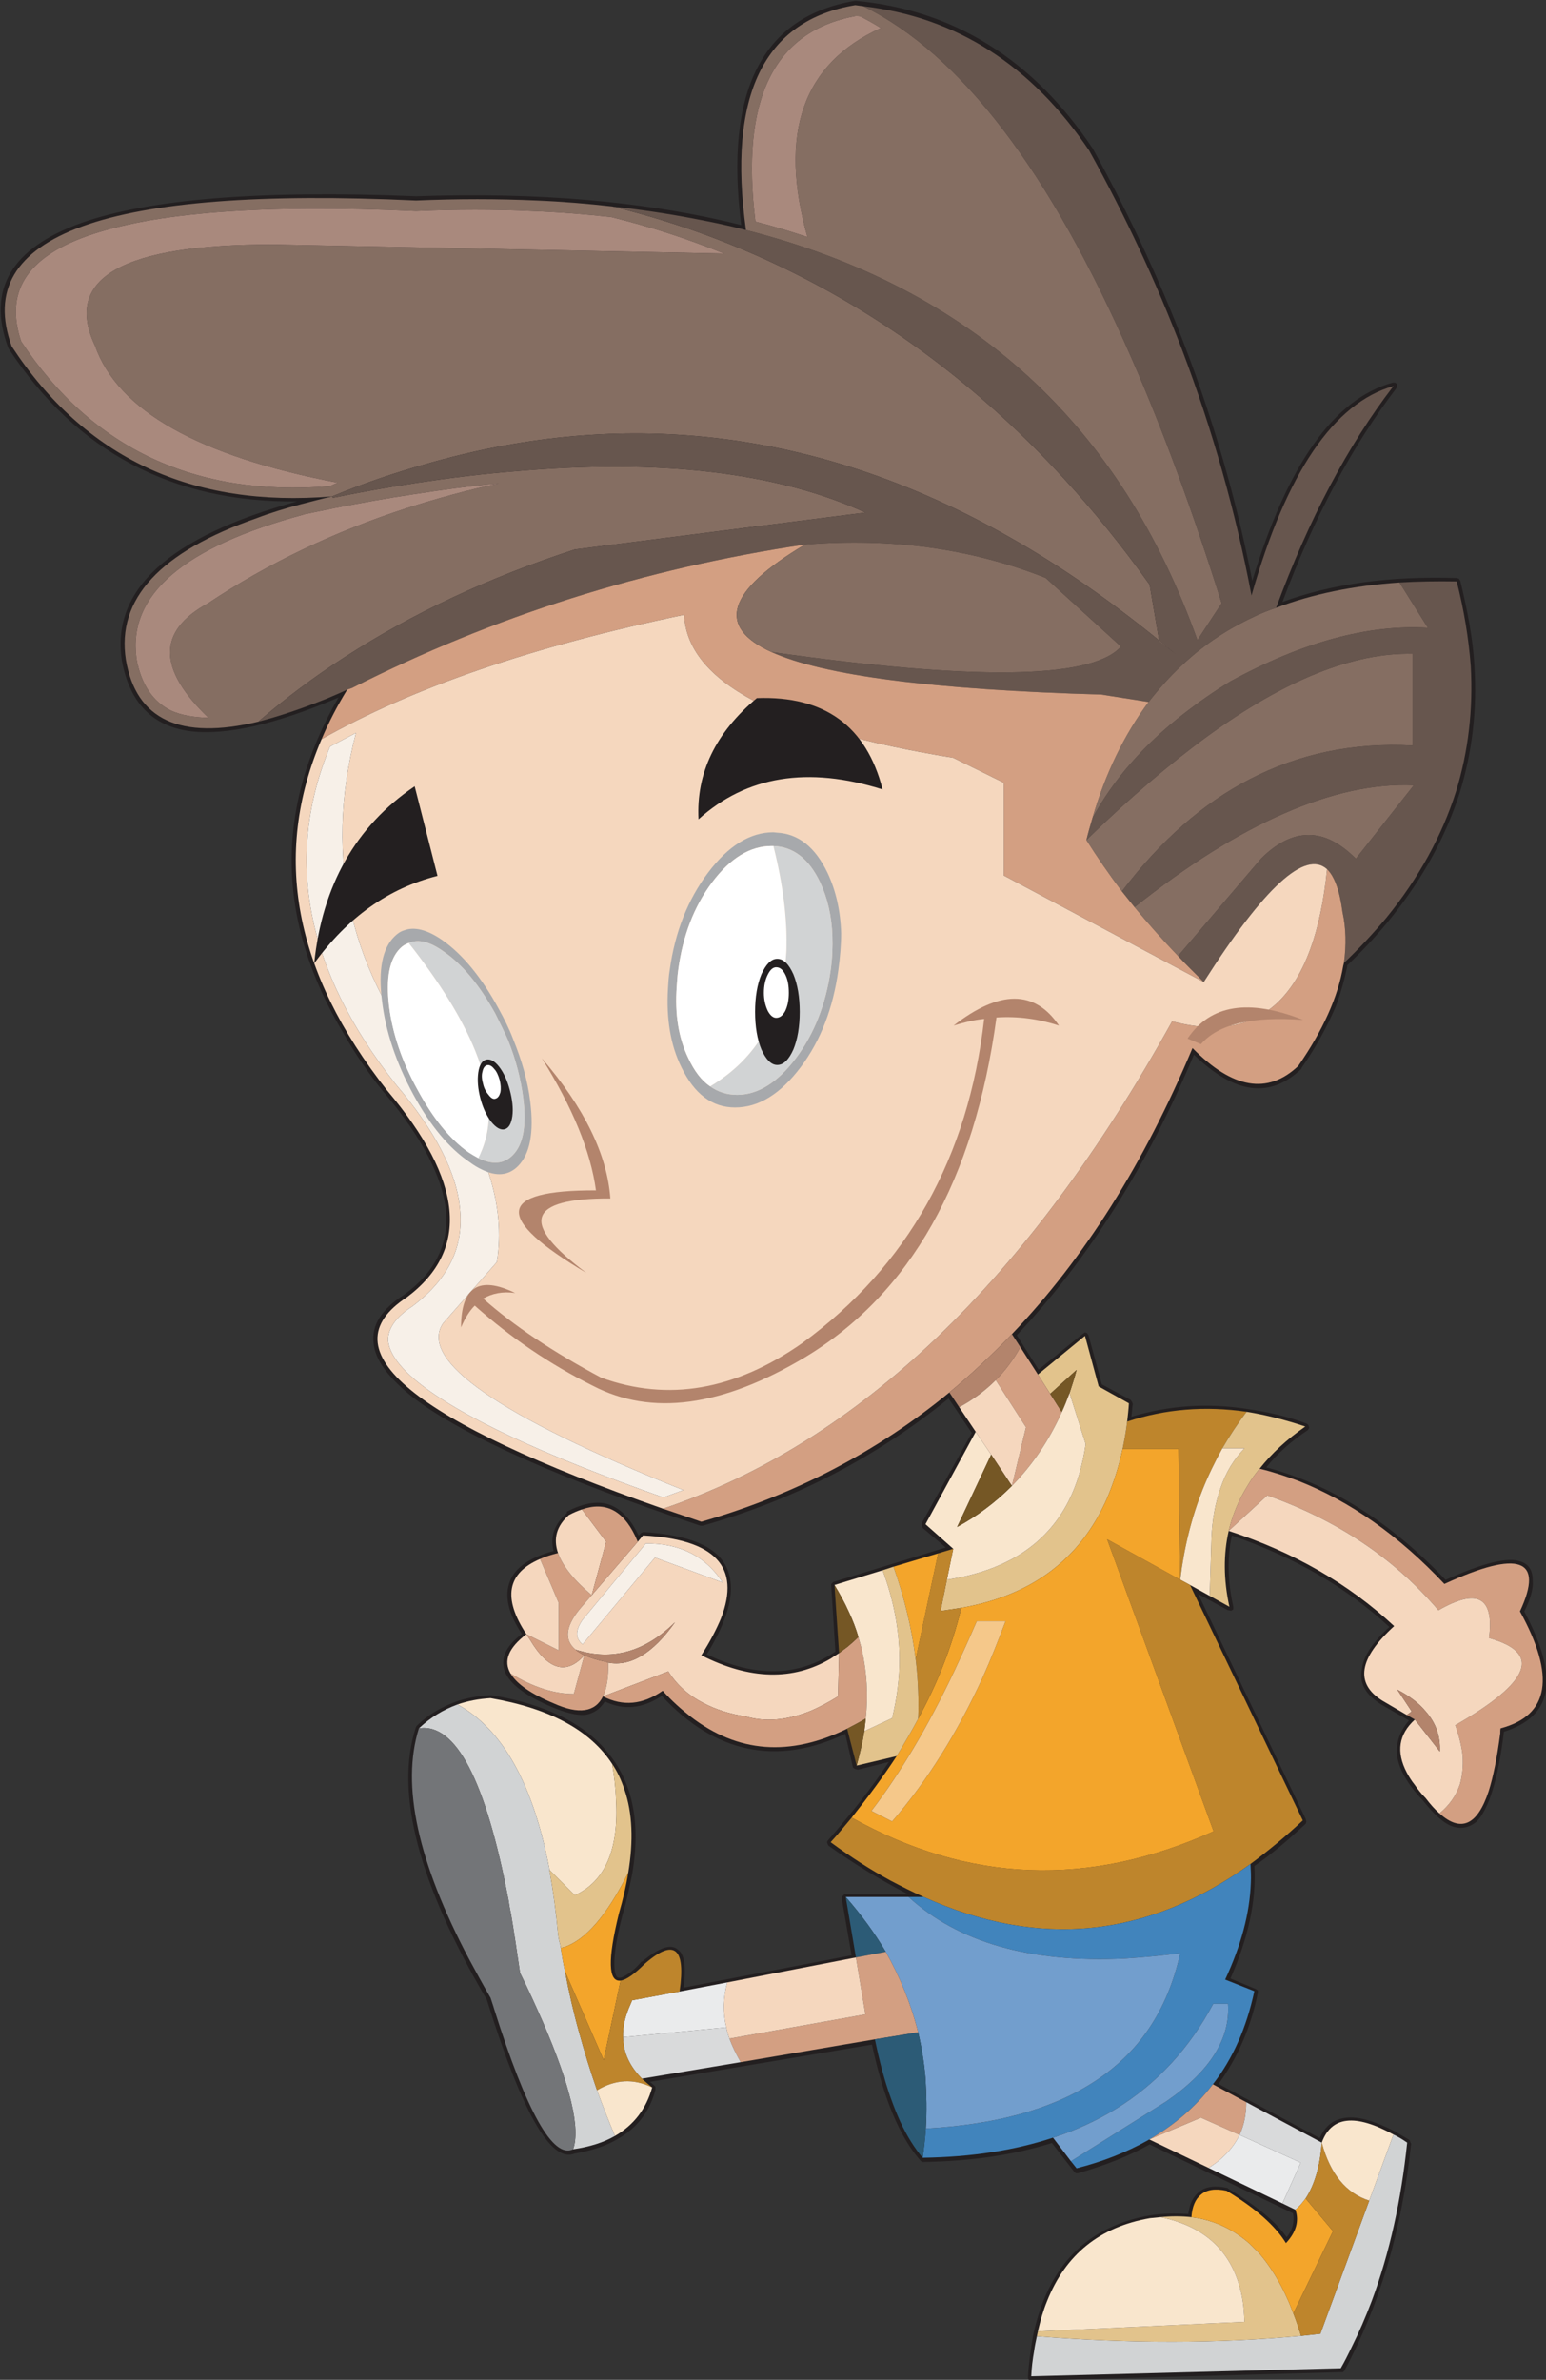 <?xml version="1.0" encoding="UTF-8" standalone="no"?>
<!DOCTYPE svg PUBLIC "-//W3C//DTD SVG 1.1//EN" "http://www.w3.org/Graphics/SVG/1.1/DTD/svg11.dtd">
<svg width="100%" height="100%" viewBox="0 0 371 571" version="1.1" xmlns="http://www.w3.org/2000/svg" xmlns:xlink="http://www.w3.org/1999/xlink" xml:space="preserve" xmlns:serif="http://www.serif.com/" style="fill-rule:evenodd;clip-rule:evenodd;stroke-linejoin:round;stroke-miterlimit:1.414;">
    <rect x="0" y="0" width="371" height="571" fill="#333333" stroke="none"/>
    <g transform="matrix(1,0,0,1,-2002.98,-2495.31)">
        <g transform="matrix(4.167,0,0,4.167,0,0)">
            <path d="M504.661,610.127L504.621,610.127C495.674,609.763 489.238,610.289 485.352,611.666C481.303,613.123 479.928,615.512 481.142,618.83L481.182,618.912C485.068,624.823 490.613,627.778 497.779,627.697C490.411,629.721 487.052,632.797 487.699,636.885C488.145,639.274 489.439,640.651 491.666,640.934C493.73,641.177 496.564,640.53 500.168,638.991C496.483,645.387 496.564,651.864 500.491,658.381C501.139,659.514 501.908,660.649 502.799,661.741L502.84,661.782C504.984,664.332 506.158,666.599 506.361,668.542C506.523,670.445 505.754,672.064 503.973,673.36C502.637,674.209 502.07,675.141 502.191,676.153C502.272,677.123 503.041,678.176 504.539,679.35C507.373,681.496 512.878,683.965 521.016,686.678L521.137,686.678C526.439,685.18 531.176,682.711 535.305,679.35L536.641,681.334L533.768,686.516L533.768,686.637L533.807,686.799L535.143,687.933L528.666,689.916L528.545,690.037L528.545,690.117L528.787,693.924C526.642,695.381 524.172,695.422 521.379,694.086C522.715,691.9 523.08,690.28 522.513,689.066C521.945,687.852 520.326,687.203 517.736,687.041L517.615,687.082L517.573,687.123L517.453,687.244C517.008,686.314 516.521,685.787 515.874,685.504C515.185,685.22 514.336,685.342 513.323,685.867L513.323,685.949C512.596,686.596 512.353,687.284 512.555,688.135C511.178,688.498 510.328,689.106 510.045,689.875C509.721,690.686 509.924,691.698 510.732,692.911C509.762,693.641 509.479,694.369 509.762,695.098C510.045,695.785 510.936,696.475 512.473,697.121C513.242,697.446 513.891,697.608 514.377,697.567C514.861,697.487 515.227,697.243 515.51,696.797C516.604,697.324 517.695,697.202 518.789,696.475C521.865,699.793 525.428,700.522 529.354,698.66L529.799,700.603L529.922,700.684L530.082,700.725L531.863,700.28C530.852,701.817 529.678,703.275 528.342,704.813L528.303,704.894L528.342,705.016L528.383,705.096C529.922,706.19 531.459,707.12 532.957,707.889L529.354,707.889L529.273,707.93L529.192,708.012L529.152,708.133L529.719,711.412L520.044,713.274C520.206,712.059 520.084,711.33 519.719,711.088C519.314,710.723 518.627,710.966 517.655,711.776L517.615,711.776C517.21,712.262 516.805,712.545 516.521,712.666C516.36,712.747 516.198,712.707 516.158,712.585C515.955,712.14 516.036,710.966 516.521,709.104C516.766,708.294 516.926,707.485 517.088,706.715C517.573,703.842 517.129,701.534 515.753,699.834C514.943,698.782 513.81,697.971 512.353,697.365C511.381,696.959 510.247,696.637 508.951,696.434L508.912,696.434C508.223,696.475 507.535,696.595 506.969,696.797C506.078,697.121 505.309,697.567 504.661,698.215L504.621,698.295C503.406,702.061 504.781,707.283 508.709,713.961C510.732,720.439 512.393,723.395 513.77,722.827C514.698,722.665 515.51,722.422 516.198,722.018C517.372,721.369 518.101,720.399 518.424,719.144L518.424,718.982L518.344,718.901L518.101,718.699L530.893,716.553C531.541,719.588 532.471,721.856 533.686,723.233L533.727,723.272L533.807,723.313C536.601,723.272 539.07,722.908 541.256,722.22L542.511,723.839L542.632,723.961L542.754,723.961C544.292,723.516 545.668,722.99 546.883,722.301L555.141,726.268C555.223,726.713 555.141,727.199 554.775,727.645C554.129,726.713 552.996,725.823 551.416,724.852L551.377,724.811C550.647,724.649 550.121,724.73 549.757,725.014C549.393,725.297 549.189,725.701 549.109,726.309C548.381,726.268 547.651,726.268 546.883,726.39C543.238,727.037 541.013,729.305 540.162,733.352C540.041,734.081 539.92,734.891 539.879,735.7L539.879,735.782L539.96,735.903L540.082,735.903L557.894,735.416L558.015,735.416L558.096,735.336C560.12,731.571 561.415,727.241 561.941,722.26L561.901,722.18L561.86,722.058C561.537,721.856 561.294,721.735 561.051,721.573C559.877,720.965 558.906,720.682 558.217,720.763C557.488,720.844 557.002,721.207 556.68,721.938L550.85,718.82C551.942,717.323 552.712,715.58 553.117,713.557L553.117,713.436L552.996,713.354L551.537,712.747C552.55,710.44 553.035,708.294 552.914,706.27C553.926,705.582 554.857,704.773 555.869,703.842L555.91,703.721L555.869,703.559L549.676,690.604L551.377,691.535L551.578,691.576L551.699,691.494L551.699,691.332C551.377,689.875 551.335,688.539 551.619,687.244C555.141,688.459 558.137,690.159 560.688,692.506C559.715,693.398 559.188,694.207 559.107,694.936C558.945,695.745 559.311,696.393 560.201,696.959L561.82,697.891C561.294,698.498 561.051,699.186 561.132,699.915C561.253,700.725 561.739,701.574 562.629,702.506C563.236,703.275 563.764,703.761 564.249,703.963C564.775,704.166 565.261,704.084 565.706,703.721C566.395,703.032 566.961,701.291 567.285,698.539C568.701,698.094 569.512,697.324 569.714,696.151C569.876,695.017 569.471,693.519 568.459,691.616C568.824,690.887 568.985,690.28 568.944,689.835C568.944,689.268 568.742,688.904 568.257,688.742C567.527,688.459 566.07,688.823 563.926,689.795C560.728,686.434 557.287,684.289 553.603,683.318C554.21,682.549 555.02,681.82 555.99,681.172L556.072,681.051L556.031,680.889L555.95,680.807C554.775,680.363 553.643,680.119 552.51,679.957C550.202,679.593 547.976,679.755 545.83,680.403C545.87,680.16 545.87,679.917 545.911,679.674L545.87,679.553L545.789,679.432L544.13,678.541L543.361,675.707L543.28,675.586L543.158,675.545L543.037,675.626L540.486,677.691L539.232,675.707C543.28,671.416 546.721,666.032 549.434,659.555C551.781,661.823 553.805,662.106 555.627,660.365L555.627,660.324C556.477,659.11 557.125,657.895 557.609,656.762C557.894,655.992 558.096,655.264 558.258,654.494L558.258,654.414C561.455,651.378 563.602,648.018 564.734,644.496C565.463,642.149 565.747,639.679 565.585,637.169C565.504,635.59 565.18,633.971 564.775,632.272L564.693,632.15L564.573,632.11C560.728,631.988 557.407,632.432 554.533,633.486C556.355,628.586 558.582,624.458 561.092,621.18L561.132,621.057L561.132,620.937L561.01,620.856L560.889,620.856C557.488,621.786 554.817,625.592 552.793,632.272C551.133,623.729 548.057,615.43 543.604,607.375C540.162,602.234 535.589,599.401 529.961,598.874L529.922,598.874C524.577,599.764 522.391,604.055 523.362,611.787C517.898,610.411 511.623,609.885 504.661,610.127Z" style="fill:rgb(35,31,32);fill-rule:nonzero;"/>
        </g>
        <g transform="matrix(4.167,0,0,4.167,0,0)">
            <path d="M511.578,610.373C509.352,610.272 507.045,610.272 504.639,610.373C486.793,609.544 479.023,612.356 481.35,618.77C485.578,625.203 491.73,628.076 499.803,627.409C501.603,626.66 503.404,626.053 505.204,625.547C510.606,623.991 515.906,623.464 521.146,623.969C527.197,624.557 533.125,626.498 538.952,629.836C541.805,631.456 544.617,633.418 547.43,635.704L546.883,632.489C543.748,628.098 540.287,624.334 536.504,621.178C532.073,617.475 527.197,614.602 521.917,612.578C519.974,611.83 517.991,611.223 515.948,610.717C514.531,610.555 513.075,610.434 511.578,610.373ZM504.658,610.981C506.944,610.879 509.17,610.879 511.314,610.981C512.873,611.041 514.39,611.162 515.867,611.324C518.112,611.871 520.276,612.578 522.382,613.428L496.465,612.903C487.744,612.882 484.305,614.824 486.146,618.73C487.461,622.473 492.134,625.102 500.126,626.62C499.965,626.68 499.803,626.762 499.66,626.823C491.912,627.449 485.983,624.658 481.896,618.487C480.945,615.674 482.2,613.671 485.64,612.438C489.463,611.061 495.797,610.576 504.617,610.981L504.658,610.981Z" style="fill:rgb(133,110,98);fill-rule:nonzero;"/>
        </g>
        <g transform="matrix(4.167,0,0,4.167,0,0)">
            <path d="M511.314,610.981C509.17,610.879 506.944,610.879 504.658,610.981L504.617,610.981C495.797,610.576 489.464,611.061 485.64,612.438C482.2,613.671 480.945,615.674 481.896,618.487C485.983,624.658 491.912,627.449 499.66,626.823C499.803,626.762 499.965,626.68 500.126,626.62C492.134,625.102 487.461,622.473 486.146,618.73C484.305,614.824 487.744,612.882 496.465,612.903L522.382,613.428C520.276,612.578 518.112,611.871 515.867,611.324C514.39,611.162 512.873,611.041 511.314,610.981Z" style="fill:rgb(169,137,125);fill-rule:nonzero;"/>
        </g>
        <g transform="matrix(4.167,0,0,4.167,0,0)">
            <path d="M499.803,627.409C499.176,627.551 498.588,627.713 498.021,627.855C497.111,628.098 496.241,628.36 495.452,628.664C489.889,630.606 487.38,633.317 487.926,636.818C488.513,640.278 491.063,641.451 495.553,640.379C497.111,639.043 498.75,637.809 500.511,636.676C504.456,634.126 508.866,632.063 513.783,630.465L530.516,628.34C525.437,626.014 518.659,625.225 510.223,625.973C508.461,626.115 506.641,626.336 504.739,626.62C503.161,626.864 501.521,627.147 499.843,627.491L499.803,627.409ZM499.965,628.076C501.502,627.774 502.999,627.511 504.477,627.287C506.176,627.025 507.814,626.803 509.412,626.66C507.592,627.045 505.832,627.531 504.132,628.076C499.943,629.433 496.12,631.254 492.66,633.561C489.727,635.158 489.747,637.344 492.68,640.156C491.852,640.135 491.123,640.014 490.536,639.75C489.464,639.225 488.796,638.213 488.533,636.737L488.533,636.717C488.047,633.074 491.244,630.323 498.144,628.461L498.184,628.442C498.771,628.32 499.378,628.199 499.965,628.076Z" style="fill:rgb(133,110,98);fill-rule:nonzero;"/>
        </g>
        <g transform="matrix(4.167,0,0,4.167,0,0)">
            <path d="M504.477,627.287C502.999,627.511 501.502,627.774 499.965,628.076C499.378,628.199 498.771,628.32 498.184,628.442L498.144,628.461C491.244,630.323 488.047,633.074 488.533,636.717L488.533,636.737C488.796,638.213 489.464,639.225 490.536,639.75C491.123,640.014 491.852,640.136 492.68,640.156C489.747,637.344 489.727,635.158 492.66,633.561C496.12,631.254 499.943,629.433 504.132,628.076C505.832,627.531 507.592,627.045 509.412,626.66C507.814,626.803 506.176,627.025 504.477,627.287Z" style="fill:rgb(169,137,125);fill-rule:nonzero;"/>
        </g>
        <g transform="matrix(4.167,0,0,4.167,0,0)">
            <path d="M499.803,627.409L499.843,627.491C501.521,627.147 503.161,626.864 504.739,626.62C506.641,626.336 508.461,626.115 510.223,625.973C518.659,625.225 525.437,626.014 530.516,628.34L513.783,630.465C508.866,632.063 504.456,634.126 500.511,636.676C498.75,637.809 497.111,639.043 495.553,640.379C496.748,640.074 498.063,639.629 499.52,639.043C499.904,638.881 500.288,638.719 500.672,638.537L500.956,638.436C509.09,634.309 517.789,631.557 527.035,630.181C532.053,629.777 536.666,630.424 540.895,632.103L545.225,636.048L545.164,636.129C543.403,637.93 536.707,638.012 525.113,636.372C528.087,637.727 534.42,638.537 544.111,638.821L546.822,639.246C547.024,638.983 547.248,638.719 547.47,638.457C547.936,637.91 548.421,637.424 548.927,636.959C549.23,636.696 549.514,636.434 549.817,636.21C550.768,635.461 551.82,634.834 552.953,634.309C553.337,634.126 553.742,633.965 554.168,633.824C556.049,628.725 558.295,624.475 560.925,621.056C557.484,622.028 554.754,626.053 552.75,633.116C551.84,628.32 550.505,623.585 548.745,618.951C547.268,615.087 545.488,611.264 543.403,607.5C540.085,602.584 535.756,599.813 530.395,599.186C535.998,601.936 541.157,608.694 545.852,619.478C547.652,623.585 549.372,628.28 551.031,633.561L549.635,635.684C547.43,629.514 544.213,624.475 539.943,620.551C535.594,616.565 530.151,613.733 523.637,612.073C522.706,611.83 521.755,611.628 520.783,611.446C519.226,611.142 517.607,610.899 515.948,610.717C517.991,611.223 519.974,611.83 521.917,612.578C527.197,614.602 532.073,617.475 536.504,621.178C540.287,624.334 543.748,628.098 546.883,632.489L547.43,635.704C547.732,635.948 548.057,636.21 548.359,636.473C548.037,636.21 547.713,635.967 547.389,635.725L547.43,635.704C544.617,633.418 541.805,631.456 538.952,629.836C533.125,626.498 527.197,624.557 521.146,623.969C515.906,623.464 510.606,623.991 505.204,625.547C503.404,626.053 501.603,626.66 499.803,627.409Z" style="fill:rgb(103,86,78);fill-rule:nonzero;"/>
        </g>
        <g transform="matrix(4.167,0,0,4.167,0,0)">
            <path d="M530.395,599.186C530.252,599.164 530.09,599.145 529.928,599.124C524.668,599.994 522.563,604.324 523.637,612.074C530.151,613.733 535.594,616.565 539.943,620.551C544.213,624.475 547.43,629.514 549.635,635.684L551.031,633.561C549.372,628.28 547.652,623.585 545.852,619.478C541.157,608.694 535.998,601.936 530.395,599.186ZM530.232,599.772C530.616,599.975 531.021,600.197 531.405,600.44C526.914,602.483 525.498,606.509 527.177,612.477C526.206,612.155 525.215,611.85 524.182,611.587C523.313,604.567 525.234,600.621 529.949,599.751C530.051,599.751 530.131,599.751 530.232,599.772Z" style="fill:rgb(133,110,98);fill-rule:nonzero;"/>
        </g>
        <g transform="matrix(4.167,0,0,4.167,0,0)">
            <path d="M531.405,600.44C531.021,600.197 530.616,599.975 530.232,599.772C530.131,599.751 530.051,599.751 529.949,599.751C525.234,600.621 523.313,604.567 524.182,611.587C525.215,611.85 526.206,612.155 527.177,612.477C525.498,606.509 526.914,602.483 531.405,600.44Z" style="fill:rgb(169,137,125);fill-rule:nonzero;"/>
        </g>
        <g transform="matrix(4.167,0,0,4.167,0,0)">
            <path d="M565.375,637.161C565.254,635.583 564.991,633.965 564.566,632.305C563.413,632.285 562.32,632.305 561.27,632.366L562.907,634.977C559.447,634.774 555.664,635.805 551.516,638.072C550.566,638.658 549.695,639.266 548.887,639.893C546.539,641.714 544.779,643.737 543.586,645.942C543.465,646.348 543.343,646.772 543.241,647.197C545.689,644.809 548.016,642.826 550.201,641.228C554.672,637.971 558.617,636.393 562.037,636.473L562.037,641.754C558.617,641.572 555.503,642.219 552.649,643.696C549.938,645.092 547.49,647.257 545.285,650.151C545.527,650.453 545.771,650.758 546.014,651.061C549.068,648.633 551.941,646.832 554.592,645.679C557.303,644.485 559.812,643.939 562.098,644.04L558.76,648.27C557.769,647.278 556.797,646.832 555.826,646.913C554.977,646.975 554.126,647.44 553.297,648.27L548.521,653.873C548.988,654.379 549.493,654.866 549.999,655.371C553.479,649.908 555.847,647.742 557.101,648.875C557.525,649.281 557.828,650.11 557.99,651.344C558.193,652.275 558.214,653.246 558.071,654.278C558.962,653.428 559.771,652.559 560.52,651.668C562.381,649.381 563.717,646.953 564.526,644.405C565.234,642.098 565.518,639.691 565.375,637.161Z" style="fill:rgb(103,86,78);fill-rule:nonzero;"/>
        </g>
        <g transform="matrix(4.167,0,0,4.167,0,0)">
            <path d="M562.037,641.754L562.037,636.473C558.617,636.393 554.672,637.971 550.201,641.228C548.016,642.826 545.689,644.809 543.241,647.197C543.868,648.188 544.537,649.159 545.285,650.151C547.49,647.257 549.938,645.092 552.649,643.696C555.503,642.219 558.617,641.572 562.037,641.754Z" style="fill:rgb(133,110,98);fill-rule:nonzero;"/>
        </g>
        <g transform="matrix(4.167,0,0,4.167,0,0)">
            <path d="M561.27,632.366C558.617,632.548 556.25,633.034 554.168,633.824C553.742,633.965 553.337,634.126 552.953,634.309C551.82,634.834 550.768,635.461 549.817,636.21C549.514,636.434 549.23,636.696 548.927,636.959C548.421,637.424 547.936,637.91 547.47,638.457C547.248,638.719 547.024,638.983 546.822,639.246C545.427,641.127 544.334,643.352 543.586,645.942C544.779,643.737 546.539,641.714 548.887,639.893C549.695,639.266 550.566,638.658 551.516,638.072C555.664,635.805 559.447,634.774 562.907,634.977L561.27,632.366Z" style="fill:rgb(133,110,98);fill-rule:nonzero;"/>
        </g>
        <g transform="matrix(4.167,0,0,4.167,0,0)">
            <path d="M547.43,635.704L547.389,635.725C547.713,635.967 548.037,636.21 548.359,636.473C548.057,636.21 547.732,635.948 547.43,635.704Z" style="fill:rgb(133,110,98);fill-rule:nonzero;"/>
        </g>
        <g transform="matrix(4.167,0,0,4.167,0,0)">
            <path d="M555.826,646.913C556.797,646.832 557.769,647.278 558.76,648.27L562.098,644.04C559.812,643.939 557.303,644.485 554.592,645.679C551.941,646.832 549.068,648.633 546.014,651.061C546.781,651.991 547.611,652.922 548.521,653.873L553.297,648.27C554.126,647.44 554.977,646.975 555.826,646.913Z" style="fill:rgb(133,110,98);fill-rule:nonzero;"/>
        </g>
        <g transform="matrix(4.167,0,0,4.167,0,0)">
            <path d="M557.99,651.344C557.828,650.11 557.525,649.281 557.101,648.875C556.373,656.099 553.398,659.012 548.178,657.637C539.903,672.547 530.131,681.895 518.861,685.699C519.568,685.942 520.318,686.185 521.065,686.448C526.428,684.91 531.184,682.421 535.351,679.002C536.605,677.97 537.799,676.836 538.952,675.644C543.12,671.293 546.58,665.789 549.352,659.174C551.658,661.522 553.682,661.866 555.441,660.206C556.857,658.162 557.728,656.241 558.031,654.44L558.071,654.278C558.214,653.246 558.193,652.275 557.99,651.344Z" style="fill:rgb(211,159,130);fill-rule:nonzero;"/>
        </g>
        <g transform="matrix(4.167,0,0,4.167,0,0)">
            <path d="M549.999,655.371C549.493,654.866 548.988,654.379 548.521,653.873C547.611,652.922 546.781,651.991 546.014,651.061C545.771,650.758 545.527,650.453 545.285,650.151C544.537,649.159 543.868,648.188 543.241,647.197C543.343,646.772 543.465,646.348 543.586,645.942C544.334,643.352 545.427,641.127 546.822,639.246L544.111,638.821C534.42,638.537 528.087,637.727 525.113,636.372C521.896,634.915 522.544,632.852 527.035,630.181C517.789,631.557 509.09,634.309 500.956,638.436L500.672,638.537C500.086,639.489 499.6,640.439 499.195,641.39C504.436,638.415 511.396,636.029 520.075,634.227C520.258,638.092 525.437,640.824 535.574,642.461L538.487,643.899L538.487,649.241L549.999,655.371Z" style="fill:rgb(211,159,130);fill-rule:nonzero;"/>
        </g>
        <g transform="matrix(4.167,0,0,4.167,0,0)">
            <path d="M557.101,648.875C555.847,647.742 553.479,649.908 549.999,655.371L538.487,649.241L538.487,643.899L535.574,642.461C525.437,640.824 520.258,638.092 520.075,634.227C511.396,636.029 504.436,638.415 499.195,641.39C496.342,648.067 497.598,654.804 502.979,661.622C507.369,666.823 507.754,670.787 504.112,673.52C499.459,676.554 504.375,680.621 518.861,685.699C530.131,681.895 539.903,672.547 548.178,657.637C553.398,659.012 556.373,656.099 557.101,648.875ZM499.681,641.815C500.167,641.552 500.672,641.289 501.178,641.026C499.276,648.329 500.834,654.946 505.832,660.854C508.664,664.678 509.817,668.218 509.291,671.496L506.195,675.016C504.759,677.141 509.373,680.358 520.034,684.626C519.65,684.769 519.266,684.91 518.88,685.051C511.82,682.563 507.106,680.337 504.699,678.375C503.646,677.505 503.08,676.716 503.02,675.967C503.039,675.28 503.505,674.631 504.456,674.025L504.477,674.004C506.479,672.488 507.39,670.647 507.168,668.442C506.984,666.357 505.75,663.949 503.465,661.258C498.285,654.703 497.03,648.229 499.681,641.815Z" style="fill:rgb(245,215,190);fill-rule:nonzero;"/>
        </g>
        <g transform="matrix(4.167,0,0,4.167,0,0)">
            <path d="M501.178,641.026C500.672,641.289 500.167,641.552 499.681,641.815C497.03,648.229 498.285,654.703 503.465,661.258C505.75,663.949 506.984,666.357 507.168,668.442C507.39,670.647 506.479,672.488 504.477,674.004L504.456,674.025C503.505,674.631 503.039,675.28 503.02,675.967C503.08,676.716 503.646,677.505 504.699,678.375C507.106,680.337 511.82,682.563 518.88,685.051C519.266,684.91 519.65,684.769 520.034,684.626C509.373,680.358 504.759,677.141 506.195,675.016L509.291,671.496C509.817,668.218 508.664,664.678 505.832,660.854C500.834,654.946 499.276,648.329 501.178,641.026Z" style="fill:rgb(247,240,232);fill-rule:nonzero;"/>
        </g>
        <g transform="matrix(4.167,0,0,4.167,0,0)">
            <path d="M568.209,691.608C569.625,688.572 568.168,688.045 563.858,690.03C561.248,687.256 558.436,685.274 555.461,684.1C554.713,683.818 553.965,683.574 553.217,683.393C552.953,683.696 552.73,684.02 552.528,684.364C552.022,685.172 551.658,686.043 551.436,686.974L553.661,684.93C557.708,686.366 560.984,688.572 563.514,691.546C565.76,690.251 566.731,690.778 566.428,693.145C569.482,693.994 568.836,695.673 564.485,698.162C564.708,698.789 564.85,699.375 564.91,699.922C564.951,700.53 564.891,701.076 564.748,701.582C564.526,702.229 564.141,702.775 563.575,703.241C564.81,704.354 565.76,703.928 566.407,701.966C566.67,701.137 566.894,700.024 567.075,698.627C567.075,698.527 567.075,698.446 567.096,698.344C569.907,697.596 570.271,695.35 568.209,691.608Z" style="fill:rgb(211,159,130);fill-rule:nonzero;"/>
        </g>
        <g transform="matrix(4.167,0,0,4.167,0,0)">
            <path d="M552.467,680.116C550.08,679.772 547.794,679.953 545.589,680.681C545.527,681.227 545.427,681.754 545.326,682.259L548.543,682.259L548.645,689.785C548.866,687.945 549.291,686.225 549.938,684.586C550.262,683.778 550.646,682.989 551.071,682.219C551.496,681.491 551.961,680.782 552.467,680.116Z" style="fill:rgb(190,133,44);fill-rule:nonzero;"/>
        </g>
        <g transform="matrix(4.167,0,0,4.167,0,0)">
            <path d="M545.589,680.681C545.629,680.337 545.67,679.973 545.689,679.629L543.949,678.658L543.16,675.744L540.449,677.97L541.157,679.083L542.676,677.707C542.554,678.172 542.412,678.617 542.271,679.043L543.201,681.977C543.02,683.21 542.695,684.324 542.209,685.274C540.936,687.763 538.588,689.28 535.209,689.785L534.845,691.586C535.27,691.526 535.654,691.465 536.039,691.405C540.105,690.696 542.897,688.592 544.436,685.092C544.8,684.223 545.103,683.291 545.326,682.259C545.427,681.754 545.527,681.227 545.589,680.681Z" style="fill:rgb(226,195,140);fill-rule:nonzero;"/>
        </g>
        <g transform="matrix(4.167,0,0,4.167,0,0)">
            <path d="M551.071,682.219L552.346,682.219C551.739,682.846 551.273,683.594 550.97,684.506C550.667,685.356 550.484,686.326 550.444,687.418L550.343,690.717L551.477,691.344C551.132,689.766 551.132,688.309 551.436,686.974C551.658,686.043 552.022,685.172 552.528,684.364C552.73,684.02 552.953,683.696 553.217,683.393C553.904,682.522 554.773,681.713 555.847,680.965C554.693,680.58 553.58,680.297 552.467,680.116C551.961,680.782 551.496,681.491 551.071,682.219Z" style="fill:rgb(226,195,140);fill-rule:nonzero;"/>
        </g>
        <g transform="matrix(4.167,0,0,4.167,0,0)">
            <path d="M552.346,682.219L551.071,682.219C550.646,682.989 550.262,683.778 549.938,684.586C549.291,686.225 548.866,687.945 548.645,689.785L549.21,690.09L550.343,690.717L550.444,687.418C550.484,686.326 550.667,685.356 550.97,684.506C551.273,683.594 551.739,682.846 552.346,682.219Z" style="fill:rgb(249,230,205);fill-rule:nonzero;"/>
        </g>
        <g transform="matrix(4.167,0,0,4.167,0,0)">
            <path d="M549.21,690.09L548.645,689.785L544.436,687.459L550.566,704.272C543.383,707.51 536.443,707.246 529.727,703.483C529.523,703.726 529.321,703.969 529.1,704.233C528.917,704.454 528.715,704.677 528.512,704.899C529.665,705.749 530.799,706.477 531.951,707.106C532.6,707.449 533.246,707.773 533.873,708.055C540.49,711.051 546.762,710.422 552.69,706.155C553.701,705.406 554.713,704.576 555.704,703.645L549.21,690.09Z" style="fill:rgb(190,133,44);fill-rule:nonzero;"/>
        </g>
        <g transform="matrix(4.167,0,0,4.167,0,0)">
            <path d="M548.645,689.785L548.543,682.259L545.326,682.259C545.103,683.291 544.799,684.223 544.436,685.092C542.897,688.592 540.105,690.696 536.039,691.405C535.756,692.559 535.391,693.731 534.926,694.884C534.541,695.856 534.076,696.826 533.551,697.797C533.166,698.527 532.74,699.235 532.316,699.943C531.547,701.116 530.678,702.289 529.727,703.483C536.443,707.246 543.383,707.51 550.566,704.272L544.436,687.459L548.643,689.785L548.645,689.785ZM535.634,695.046C536.059,694.137 536.504,693.164 536.929,692.173L538.588,692.173C538.163,693.286 537.738,694.379 537.273,695.41C535.796,698.627 534.056,701.399 532.053,703.706L530.859,703.099C532.518,700.934 534.117,698.242 535.634,695.046Z" style="fill:rgb(243,165,43);fill-rule:nonzero;"/>
        </g>
        <g transform="matrix(4.167,0,0,4.167,0,0)">
            <path d="M536.929,692.173C536.504,693.164 536.059,694.137 535.634,695.046C534.117,698.242 532.519,700.934 530.859,703.099L532.053,703.706C534.056,701.399 535.796,698.627 537.273,695.41C537.738,694.379 538.163,693.286 538.588,692.173L536.929,692.173Z" style="fill:rgb(245,200,138);fill-rule:nonzero;"/>
        </g>
        <g transform="matrix(4.167,0,0,4.167,0,0)">
            <path d="M553.661,684.93L551.436,686.974C555.158,688.188 558.335,690.008 560.965,692.457C558.922,694.319 558.699,695.754 560.277,696.746L561.693,697.575L561.977,697.373L561.146,696.118C561.855,696.483 562.402,696.908 562.786,697.373C563.373,698.04 563.637,698.81 563.595,699.68L562.158,697.838C561.228,698.688 561.066,699.699 561.693,700.894C561.814,701.116 561.957,701.359 562.139,701.582C562.32,701.844 562.523,702.108 562.786,702.371C563.049,702.715 563.313,703.018 563.575,703.241C564.141,702.775 564.526,702.229 564.748,701.582C564.891,701.076 564.951,700.53 564.91,699.922C564.85,699.375 564.708,698.789 564.485,698.162C568.836,695.673 569.482,693.994 566.428,693.145C566.731,690.778 565.76,690.251 563.514,691.546C560.984,688.572 557.708,686.366 553.661,684.93Z" style="fill:rgb(245,215,190);fill-rule:nonzero;"/>
        </g>
        <g transform="matrix(4.167,0,0,4.167,0,0)">
            <path d="M552.71,707.246C552.73,706.863 552.71,706.498 552.69,706.155C546.762,710.422 540.49,711.051 533.873,708.055L533.004,708.055C535.856,710.666 540.004,711.86 545.446,711.597C546.459,711.535 547.531,711.435 548.645,711.293C547.915,714.612 546.216,717.12 543.524,718.799C541.117,720.317 537.941,721.166 533.996,721.389C533.955,721.936 533.895,722.502 533.813,723.069C536.625,723.028 539.114,722.644 541.319,721.914C542.635,721.491 543.849,720.924 544.941,720.256C547.309,718.799 549.17,716.776 550.545,714.207L551.396,714.207C551.537,716.209 550.363,718.092 547.834,719.831L542.352,723.271L542.676,723.676C544.192,723.291 545.568,722.744 546.762,722.076L546.863,722.016C548.34,721.166 549.554,720.115 550.525,718.84C551.678,717.364 552.467,715.563 552.912,713.478L551.233,712.811C552.145,710.848 552.649,709.006 552.71,707.246Z" style="fill:rgb(65,132,188);fill-rule:nonzero;"/>
        </g>
        <g transform="matrix(4.167,0,0,4.167,0,0)">
            <path d="M562.159,697.838L563.595,699.68C563.637,698.81 563.373,698.04 562.786,697.373C562.402,696.908 561.855,696.483 561.146,696.118L561.977,697.373L561.693,697.575L562.159,697.838Z" style="fill:rgb(179,132,108);fill-rule:nonzero;"/>
        </g>
        <g transform="matrix(4.167,0,0,4.167,0,0)">
            <path d="M545.225,636.048L540.895,632.103C536.666,630.424 532.053,629.777 527.035,630.181C522.544,632.852 521.896,634.915 525.113,636.372C536.707,638.012 543.403,637.93 545.164,636.129L545.225,636.048Z" style="fill:rgb(133,110,98);fill-rule:nonzero;"/>
        </g>
        <g transform="matrix(4.167,0,0,4.167,0,0)">
            <path d="M510.08,695.188C510.425,695.775 511.254,696.362 512.568,696.908C514.005,697.555 514.956,697.413 515.401,696.504C515.624,696.037 515.724,695.391 515.705,694.561L515.584,694.52C515.078,694.419 514.653,694.278 514.328,694.137L513.723,696.362C512.59,696.362 511.375,695.977 510.08,695.188Z" style="fill:rgb(211,159,130);fill-rule:nonzero;"/>
        </g>
        <g transform="matrix(4.167,0,0,4.167,0,0)">
            <path d="M508.928,696.605C508.239,696.645 507.612,696.766 507.025,696.969C509.636,698.405 511.396,701.582 512.326,706.498L513.783,707.954C515.543,707.146 516.331,705.284 516.15,702.391C516.13,701.764 516.049,701.096 515.927,700.388C514.653,698.446 512.326,697.192 508.928,696.605Z" style="fill:rgb(249,230,205);fill-rule:nonzero;"/>
        </g>
        <g transform="matrix(4.167,0,0,4.167,0,0)">
            <path d="M507.025,696.969C506.195,697.272 505.467,697.717 504.801,698.344C506.924,698.021 508.645,701.319 509.959,708.217C510,708.481 510.039,708.743 510.101,709.006C510.282,710.059 510.444,711.192 510.627,712.426C511.133,713.438 511.558,714.389 511.941,715.258C513.539,718.961 514.107,721.389 513.682,722.582C514.633,722.442 515.422,722.199 516.09,721.814C515.724,720.944 515.38,720.074 515.059,719.184C514.672,718.071 514.328,716.958 514.025,715.845C513.702,714.692 513.438,713.519 513.216,712.345C513.115,711.88 513.034,711.435 512.974,710.99L512.934,710.787C512.873,710.565 512.831,710.363 512.812,710.16C512.69,708.866 512.529,707.671 512.326,706.559L512.326,706.498C511.396,701.582 509.635,698.405 507.025,696.969Z" style="fill:rgb(209,211,212);fill-rule:nonzero;"/>
        </g>
        <g transform="matrix(4.167,0,0,4.167,0,0)">
            <path d="M510.99,692.922C509.959,693.711 509.655,694.459 510.08,695.188C511.375,695.977 512.59,696.362 513.723,696.362L514.328,694.137C513.297,695.289 512.245,694.986 511.214,693.266C511.133,693.145 511.052,693.024 510.99,692.922Z" style="fill:rgb(245,215,190);fill-rule:nonzero;"/>
        </g>
        <g transform="matrix(4.167,0,0,4.167,0,0)">
            <path d="M510.99,692.922C511.052,693.024 511.133,693.145 511.214,693.266C512.245,694.986 513.297,695.289 514.328,694.137C514.127,694.035 513.965,693.934 513.823,693.813C513.115,693.225 513.257,692.375 514.228,691.283L514.754,690.676C513.723,689.806 513.075,688.996 512.812,688.248C512.427,688.35 512.084,688.451 511.779,688.592L512.852,691.121L512.852,693.852L510.99,692.922Z" style="fill:rgb(211,159,130);fill-rule:nonzero;"/>
        </g>
        <g transform="matrix(4.167,0,0,4.167,0,0)">
            <path d="M512.326,706.498L512.326,706.559C512.529,707.671 512.69,708.866 512.812,710.16C512.831,710.363 512.873,710.565 512.934,710.787L512.974,710.99L513.136,710.949C514.37,710.565 515.624,709.129 516.857,706.66C517.162,704.819 517.102,703.22 516.637,701.866C516.453,701.319 516.231,700.833 515.927,700.388C516.049,701.096 516.13,701.764 516.15,702.391C516.331,705.284 515.543,707.146 513.783,707.954L512.326,706.498Z" style="fill:rgb(226,195,140);fill-rule:nonzero;"/>
        </g>
        <g transform="matrix(4.167,0,0,4.167,0,0)">
            <path d="M510.101,709.006C510.039,708.743 510,708.481 509.959,708.217C508.645,701.319 506.924,698.021 504.801,698.344C503.768,701.622 504.739,706.053 507.693,711.637C508.077,712.345 508.482,713.094 508.928,713.864C508.988,714.065 509.068,714.267 509.13,714.491C511.012,720.459 512.529,723.149 513.682,722.582C514.107,721.389 513.539,718.961 511.941,715.258C511.558,714.389 511.133,713.438 510.627,712.426C510.444,711.192 510.282,710.059 510.101,709.006Z" style="fill:rgb(115,117,120);fill-rule:nonzero;"/>
        </g>
        <g transform="matrix(4.167,0,0,4.167,0,0)">
            <path d="M511.779,688.592C509.879,689.403 509.615,690.838 510.99,692.922L512.852,693.852L512.852,691.121L511.779,688.592Z" style="fill:rgb(245,215,190);fill-rule:nonzero;"/>
        </g>
        <g transform="matrix(4.167,0,0,4.167,0,0)">
            <path d="M539.438,676.392L538.952,675.644C537.799,676.836 536.605,677.97 535.351,679.002L535.918,679.852C536.707,679.427 537.414,678.901 538.021,678.294C538.568,677.748 539.053,677.1 539.438,676.392Z" style="fill:rgb(179,132,108);fill-rule:nonzero;"/>
        </g>
        <g transform="matrix(4.167,0,0,4.167,0,0)">
            <path d="M538.021,678.294L539.762,681.005L538.952,684.383C540.146,683.17 541.098,681.754 541.825,680.135L541.157,679.083L540.449,677.97L539.438,676.392C539.053,677.1 538.568,677.748 538.021,678.294Z" style="fill:rgb(211,159,130);fill-rule:nonzero;"/>
        </g>
        <g transform="matrix(4.167,0,0,4.167,0,0)">
            <path d="M539.762,681.005L538.021,678.294C537.414,678.901 536.707,679.427 535.918,679.852L536.868,681.268L537.758,682.583L538.952,684.383L539.762,681.005Z" style="fill:rgb(245,215,190);fill-rule:nonzero;"/>
        </g>
        <g transform="matrix(4.167,0,0,4.167,0,0)">
            <path d="M542.271,679.043C542.412,678.617 542.554,678.172 542.676,677.707L541.157,679.083L541.825,680.135C541.987,679.791 542.129,679.427 542.271,679.043Z" style="fill:rgb(117,87,37);fill-rule:nonzero;"/>
        </g>
        <g transform="matrix(4.167,0,0,4.167,0,0)">
            <path d="M542.271,679.043C542.129,679.427 541.987,679.791 541.825,680.135C541.098,681.754 540.146,683.17 538.952,684.383C538.486,684.85 537.98,685.295 537.435,685.699C536.929,686.084 536.383,686.428 535.796,686.75L537.758,682.583L536.868,681.268L533.975,686.59L535.574,688.006L535.209,689.785C538.588,689.28 540.936,687.763 542.209,685.274C542.695,684.324 543.02,683.21 543.201,681.977L542.271,679.043Z" style="fill:rgb(249,230,205);fill-rule:nonzero;"/>
        </g>
        <g transform="matrix(4.167,0,0,4.167,0,0)">
            <path d="M535.209,689.785L535.574,688.006L534.703,688.269L533.408,694.359L533.429,694.54C533.551,695.614 533.591,696.705 533.551,697.797C534.076,696.826 534.542,695.856 534.926,694.884C535.391,693.731 535.756,692.559 536.039,691.405C535.654,691.465 535.27,691.526 534.845,691.586L535.209,689.785Z" style="fill:rgb(190,133,44);fill-rule:nonzero;"/>
        </g>
        <g transform="matrix(4.167,0,0,4.167,0,0)">
            <path d="M534.703,688.269L532.133,689.037C532.762,690.819 533.186,692.598 533.408,694.359L534.703,688.269Z" style="fill:rgb(243,165,43);fill-rule:nonzero;"/>
        </g>
        <g transform="matrix(4.167,0,0,4.167,0,0)">
            <path d="M532.133,689.037L531.506,689.241C532.133,690.919 532.457,692.618 532.478,694.319C532.478,695.471 532.336,696.605 532.053,697.758L530.454,698.506C530.354,699.154 530.191,699.821 530.01,700.489L532.316,699.943C532.74,699.235 533.166,698.527 533.551,697.797C533.591,696.705 533.551,695.614 533.429,694.54L533.408,694.359C533.186,692.598 532.762,690.819 532.133,689.037Z" style="fill:rgb(226,195,140);fill-rule:nonzero;"/>
        </g>
        <g transform="matrix(4.167,0,0,4.167,0,0)">
            <path d="M538.952,684.383L537.758,682.583L535.796,686.75C536.383,686.428 536.929,686.084 537.435,685.699C537.98,685.295 538.487,684.85 538.952,684.383Z" style="fill:rgb(117,87,37);fill-rule:nonzero;"/>
        </g>
        <g transform="matrix(4.167,0,0,4.167,0,0)">
            <path d="M514.188,685.74C513.945,685.821 513.702,685.922 513.438,686.063C512.729,686.691 512.529,687.418 512.812,688.248C513.075,688.996 513.723,689.806 514.754,690.676L515.584,687.601L514.188,685.74Z" style="fill:rgb(245,215,190);fill-rule:nonzero;"/>
        </g>
        <g transform="matrix(4.167,0,0,4.167,0,0)">
            <path d="M514.754,690.676L514.228,691.283C513.257,692.375 513.115,693.225 513.823,693.813C515.906,694.481 517.81,693.953 519.55,692.235C518.274,694.035 516.979,694.803 515.705,694.561C515.724,695.391 515.624,696.037 515.401,696.504L519.164,695.067C519.65,695.835 520.318,696.443 521.188,696.887C521.875,697.251 522.685,697.515 523.615,697.657C524.77,698 526.023,697.879 527.379,697.332C527.885,697.11 528.391,696.848 528.938,696.504L528.998,694.014C528.836,694.116 528.674,694.217 528.532,694.319C526.348,695.614 523.857,695.553 521.065,694.137C521.572,693.348 521.937,692.639 522.198,692.012C523.353,689.037 521.854,687.459 517.708,687.237L517.404,687.601L514.754,690.676ZM517.87,687.701C519.831,687.682 521.31,688.43 522.301,689.948L518.396,688.512L514.228,693.508C513.802,693.164 513.802,692.699 514.228,692.092L517.87,687.701Z" style="fill:rgb(245,215,190);fill-rule:nonzero;"/>
        </g>
        <g transform="matrix(4.167,0,0,4.167,0,0)">
            <path d="M522.301,689.948C521.31,688.43 519.831,687.682 517.87,687.701L514.228,692.092C513.802,692.699 513.802,693.164 514.228,693.508L518.396,688.512L522.301,689.948Z" style="fill:rgb(247,240,232);fill-rule:nonzero;"/>
        </g>
        <g transform="matrix(4.167,0,0,4.167,0,0)">
            <path d="M515.584,687.601L514.754,690.676L517.404,687.601L517.323,687.418L517.242,687.237C516.534,685.78 515.523,685.274 514.188,685.74L515.584,687.601Z" style="fill:rgb(211,159,130);fill-rule:nonzero;"/>
        </g>
        <g transform="matrix(4.167,0,0,4.167,0,0)">
            <path d="M528.998,694.014L528.938,696.504C528.391,696.848 527.885,697.11 527.379,697.332C526.023,697.879 524.77,698 523.615,697.657C522.685,697.515 521.875,697.251 521.188,696.887C520.318,696.443 519.65,695.835 519.164,695.067L515.401,696.504C516.555,697.09 517.688,696.989 518.841,696.18C519.367,696.766 519.913,697.251 520.459,697.676C523.171,699.761 526.165,699.983 529.463,698.365C529.808,698.183 530.171,698 530.535,697.778C530.678,696.422 530.597,695.108 530.313,693.832C530.252,693.569 530.171,693.326 530.11,693.084C529.908,693.286 529.706,693.468 529.483,693.651C529.321,693.772 529.16,693.893 528.998,694.014Z" style="fill:rgb(211,159,130);fill-rule:nonzero;"/>
        </g>
        <g transform="matrix(4.167,0,0,4.167,0,0)">
            <path d="M513.823,693.813C513.965,693.934 514.127,694.035 514.328,694.137C514.653,694.278 515.078,694.419 515.584,694.52L515.705,694.561C516.979,694.803 518.274,694.035 519.55,692.235C517.81,693.953 515.906,694.481 513.823,693.813Z" style="fill:rgb(179,132,108);fill-rule:nonzero;"/>
        </g>
        <g transform="matrix(4.167,0,0,4.167,0,0)">
            <path d="M516.313,709.028C516.555,708.198 516.737,707.408 516.857,706.66C515.624,709.129 514.37,710.565 513.136,710.949L512.974,710.99C513.034,711.435 513.115,711.88 513.216,712.345L515.442,717.444L516.413,712.871C515.705,712.951 515.664,711.678 516.313,709.028Z" style="fill:rgb(243,165,43);fill-rule:nonzero;"/>
        </g>
        <g transform="matrix(4.167,0,0,4.167,0,0)">
            <path d="M530.11,693.084C530.171,693.326 530.252,693.569 530.313,693.832C530.597,695.108 530.678,696.422 530.535,697.778C530.516,698.021 530.475,698.264 530.454,698.506L532.053,697.758C532.336,696.605 532.478,695.471 532.478,694.319C532.457,692.618 532.133,690.919 531.506,689.241L528.734,690.09C529.038,690.595 529.321,691.101 529.564,691.647C529.787,692.114 529.969,692.598 530.11,693.084Z" style="fill:rgb(249,230,205);fill-rule:nonzero;"/>
        </g>
        <g transform="matrix(4.167,0,0,4.167,0,0)">
            <path d="M529.483,693.651C529.706,693.468 529.908,693.286 530.11,693.084C529.969,692.598 529.787,692.114 529.564,691.647C529.321,691.101 529.038,690.595 528.734,690.09L528.998,694.014C529.16,693.893 529.321,693.772 529.483,693.651Z" style="fill:rgb(117,87,37);fill-rule:nonzero;"/>
        </g>
        <g transform="matrix(4.167,0,0,4.167,0,0)">
            <path d="M530.454,698.506C530.475,698.264 530.516,698.021 530.535,697.778C530.171,698 529.808,698.183 529.463,698.365L530.01,700.489C530.191,699.821 530.354,699.154 530.454,698.506Z" style="fill:rgb(117,87,37);fill-rule:nonzero;"/>
        </g>
        <g transform="matrix(4.167,0,0,4.167,0,0)">
            <path d="M533.004,708.055L529.382,708.055C530.272,709.068 531.041,710.119 531.688,711.211C532.519,712.689 533.146,714.227 533.551,715.845C533.752,716.696 533.895,717.566 533.975,718.475C534.035,719.426 534.056,720.398 533.996,721.389C537.941,721.166 541.117,720.317 543.524,718.799C546.216,717.12 547.915,714.612 548.645,711.293C547.531,711.435 546.459,711.535 545.446,711.597C540.004,711.86 535.856,710.666 533.004,708.055Z" style="fill:rgb(114,158,205);fill-rule:nonzero;"/>
        </g>
        <g transform="matrix(4.167,0,0,4.167,0,0)">
            <path d="M529.382,708.055L529.969,711.535L531.688,711.211C531.041,710.119 530.272,709.068 529.382,708.055Z" style="fill:rgb(44,91,118);fill-rule:nonzero;"/>
        </g>
        <g transform="matrix(4.167,0,0,4.167,0,0)">
            <path d="M531.688,711.211L529.969,711.535L530.516,714.813L522.685,716.209C522.848,716.655 523.068,717.1 523.333,717.566L531.062,716.25L533.551,715.845C533.146,714.227 532.519,712.689 531.688,711.211Z" style="fill:rgb(211,159,130);fill-rule:nonzero;"/>
        </g>
        <g transform="matrix(4.167,0,0,4.167,0,0)">
            <path d="M533.975,718.475C533.895,717.566 533.753,716.696 533.551,715.845L531.062,716.25C531.324,717.524 531.629,718.678 531.992,719.67C532.154,720.135 532.336,720.579 532.519,720.985C532.902,721.814 533.348,722.522 533.813,723.069C533.895,722.502 533.955,721.936 533.996,721.389C534.056,720.398 534.035,719.426 533.975,718.475Z" style="fill:rgb(44,91,118);fill-rule:nonzero;"/>
        </g>
        <g transform="matrix(4.167,0,0,4.167,0,0)">
            <path d="M541.319,721.914L542.352,723.271L547.834,719.831C550.363,718.092 551.537,716.209 551.396,714.207L550.545,714.207C549.17,716.776 547.309,718.799 544.941,720.256C543.849,720.924 542.635,721.491 541.319,721.914Z" style="fill:rgb(114,158,205);fill-rule:nonzero;"/>
        </g>
        <g transform="matrix(4.167,0,0,4.167,0,0)">
            <path d="M522.563,712.973C522.32,713.842 522.301,714.692 522.504,715.563C522.544,715.785 522.604,715.988 522.685,716.209L530.516,714.813L529.969,711.535L522.563,712.973Z" style="fill:rgb(245,215,190);fill-rule:nonzero;"/>
        </g>
        <g transform="matrix(4.167,0,0,4.167,0,0)">
            <path d="M522.504,715.563C522.301,714.692 522.32,713.842 522.563,712.973L519.813,713.498L517.081,714.004L516.979,714.247C516.676,714.914 516.534,715.542 516.555,716.129L522.504,715.563Z" style="fill:rgb(234,235,236);fill-rule:nonzero;"/>
        </g>
        <g transform="matrix(4.167,0,0,4.167,0,0)">
            <path d="M522.685,716.209C522.604,715.988 522.544,715.785 522.504,715.563L516.555,716.129C516.555,716.27 516.575,716.412 516.594,716.553C516.695,717.262 517.06,717.93 517.646,718.516L523.333,717.565C523.068,717.1 522.848,716.655 522.685,716.209Z" style="fill:rgb(217,218,219);fill-rule:nonzero;"/>
        </g>
        <g transform="matrix(4.167,0,0,4.167,0,0)">
            <path d="M517.081,714.004L519.813,713.498C520.177,710.969 519.508,710.422 517.81,711.9C517.202,712.507 516.737,712.831 516.413,712.871L515.442,717.444L513.216,712.345C513.438,713.519 513.702,714.692 514.026,715.845C514.328,716.958 514.672,718.071 515.059,719.184C516.109,718.557 517.162,718.496 518.234,719.022C518.012,718.84 517.828,718.678 517.646,718.516C517.06,717.93 516.695,717.262 516.594,716.553C516.575,716.412 516.555,716.27 516.555,716.129C516.534,715.542 516.676,714.914 516.979,714.247L517.081,714.004Z" style="fill:rgb(190,133,44);fill-rule:nonzero;"/>
        </g>
        <g transform="matrix(4.167,0,0,4.167,0,0)">
            <path d="M518.234,719.022C517.162,718.496 516.109,718.557 515.059,719.184C515.38,720.074 515.724,720.944 516.09,721.814C517.182,721.187 517.891,720.256 518.234,719.022Z" style="fill:rgb(249,230,205);fill-rule:nonzero;"/>
        </g>
        <g transform="matrix(4.167,0,0,4.167,0,0)">
            <path d="M540.227,734.217C540.146,734.682 540.085,735.147 540.065,735.653L557.89,735.188C558.113,734.803 558.314,734.399 558.517,733.974C558.941,733.123 559.326,732.234 559.67,731.324C560.702,728.551 561.37,725.516 561.714,722.199C561.451,722.016 561.188,721.855 560.925,721.733L559.529,725.537L556.717,733.204C556.332,733.246 555.968,733.285 555.604,733.326C550.809,733.772 545.73,733.772 540.389,733.347C540.328,733.629 540.268,733.912 540.227,734.217Z" style="fill:rgb(209,211,212);fill-rule:nonzero;"/>
        </g>
        <g transform="matrix(4.167,0,0,4.167,0,0)">
            <path d="M540.449,733.063C540.43,733.164 540.409,733.246 540.389,733.347C545.73,733.772 550.809,733.772 555.604,733.326C555.461,732.862 555.32,732.436 555.158,732.032C555.058,731.788 554.977,731.545 554.875,731.324C554.39,730.21 553.823,729.301 553.176,728.551C552.993,728.369 552.832,728.207 552.67,728.045C551.699,727.176 550.566,726.649 549.291,726.489C548.704,726.427 548.098,726.427 547.511,726.489C550.242,727.054 551.82,728.672 552.245,731.324C552.305,731.707 552.326,732.092 552.346,732.517L540.449,733.063Z" style="fill:rgb(226,195,140);fill-rule:nonzero;"/>
        </g>
        <g transform="matrix(4.167,0,0,4.167,0,0)">
            <path d="M540.976,731.324C540.753,731.869 540.592,732.436 540.449,733.063L552.346,732.517C552.326,732.092 552.305,731.707 552.245,731.324C551.82,728.672 550.242,727.054 547.511,726.489C547.309,726.508 547.105,726.528 546.904,726.548C544.01,727.054 542.047,728.632 540.976,731.324Z" style="fill:rgb(249,230,205);fill-rule:nonzero;"/>
        </g>
        <g transform="matrix(4.167,0,0,4.167,0,0)">
            <path d="M549.837,720.762L552.063,721.754C552.326,721.187 552.447,720.56 552.447,719.871L550.525,718.84C549.554,720.115 548.34,721.166 546.863,722.016L549.837,720.762Z" style="fill:rgb(211,159,130);fill-rule:nonzero;"/>
        </g>
        <g transform="matrix(4.167,0,0,4.167,0,0)">
            <path d="M552.063,721.754L549.837,720.762L546.863,722.016L550.282,723.655C551.112,723.129 551.699,722.502 552.063,721.754Z" style="fill:rgb(245,215,190);fill-rule:nonzero;"/>
        </g>
        <g transform="matrix(4.167,0,0,4.167,0,0)">
            <path d="M552.447,719.871C552.447,720.56 552.326,721.187 552.063,721.754L555.584,723.352L554.531,725.699L555.279,726.063C555.503,725.881 555.685,725.658 555.866,725.414C556.373,724.647 556.695,723.574 556.797,722.199L552.447,719.871Z" style="fill:rgb(217,218,219);fill-rule:nonzero;"/>
        </g>
        <g transform="matrix(4.167,0,0,4.167,0,0)">
            <path d="M551.314,724.97C550.646,724.828 550.161,724.91 549.837,725.194C549.514,725.456 549.332,725.881 549.291,726.489C550.566,726.649 551.699,727.176 552.67,728.045C552.832,728.207 552.993,728.369 553.176,728.551C553.823,729.301 554.39,730.21 554.875,731.324C554.977,731.545 555.058,731.788 555.158,732.032L557.444,727.297L555.866,725.414C555.685,725.658 555.503,725.881 555.279,726.063C555.503,726.71 555.32,727.358 554.733,727.985C554.126,726.992 552.993,725.983 551.314,724.97Z" style="fill:rgb(243,165,43);fill-rule:nonzero;"/>
        </g>
        <g transform="matrix(4.167,0,0,4.167,0,0)">
            <path d="M559.529,725.537C558.193,725.112 557.282,723.998 556.797,722.199C556.695,723.574 556.373,724.647 555.866,725.414L557.444,727.297L555.158,732.032C555.32,732.436 555.461,732.861 555.604,733.326C555.968,733.285 556.332,733.246 556.717,733.204L559.529,725.537Z" style="fill:rgb(190,133,44);fill-rule:nonzero;"/>
        </g>
        <g transform="matrix(4.167,0,0,4.167,0,0)">
            <path d="M556.797,722.199C557.282,723.998 558.193,725.112 559.529,725.537L560.925,721.733C558.719,720.52 557.344,720.68 556.797,722.199Z" style="fill:rgb(249,230,205);fill-rule:nonzero;"/>
        </g>
        <g transform="matrix(4.167,0,0,4.167,0,0)">
            <path d="M554.531,725.699L555.584,723.352L552.063,721.754C551.699,722.502 551.112,723.129 550.282,723.655L554.531,725.699Z" style="fill:rgb(234,235,236);fill-rule:nonzero;"/>
        </g>
        <g transform="matrix(4.167,0,0,4.167,0,0)">
            <path d="M535.594,657.879C536.18,657.698 536.767,657.555 537.354,657.495C536.443,665.487 532.943,671.719 526.895,676.149C523.008,678.881 519.145,679.548 515.301,678.153C512.529,676.676 510.263,675.158 508.502,673.6C509.008,673.297 509.636,673.176 510.344,673.277C508.26,672.264 507.228,672.933 507.228,675.258C507.45,674.733 507.713,674.309 508.017,674.004C510.081,675.846 512.347,677.383 514.815,678.617C518.193,680.378 522.261,679.832 527.035,676.979C533.105,673.317 536.787,666.802 538.063,657.414C539.296,657.333 540.49,657.495 541.663,657.879C540.268,655.817 538.244,655.817 535.594,657.879Z" style="fill:rgb(179,132,108);fill-rule:nonzero;"/>
        </g>
        <g transform="matrix(4.167,0,0,4.167,0,0)">
            <path d="M555.725,657.555C552.59,656.321 550.383,656.665 549.068,658.628L549.837,658.951C550.828,657.798 552.791,657.333 555.725,657.555Z" style="fill:rgb(179,132,108);fill-rule:nonzero;"/>
        </g>
        <g transform="matrix(4.167,0,0,4.167,0,0)">
            <path d="M529.119,652.559C529.078,651.264 528.816,650.11 528.33,649.078C527.622,647.602 526.651,646.832 525.417,646.772L525.215,646.751C523.879,646.751 522.625,647.52 521.451,649.078C520.297,650.616 519.549,652.477 519.245,654.683C519.185,655.047 519.164,655.41 519.145,655.755C519.043,657.475 519.286,658.992 519.913,660.266C520.662,661.824 521.693,662.594 523.008,662.594C524.365,662.594 525.619,661.824 526.793,660.266C527.945,658.729 528.654,656.867 528.957,654.683C529.059,653.934 529.119,653.226 529.119,652.559ZM525.215,647.54C526.367,647.581 527.258,648.27 527.905,649.624C528.33,650.535 528.573,651.567 528.613,652.72C528.633,653.348 528.613,653.994 528.512,654.703C528.229,656.665 527.561,658.366 526.509,659.762C525.457,661.157 524.324,661.866 523.13,661.866C522.544,661.866 522.037,661.703 521.572,661.379C521.065,661.035 520.662,660.49 520.318,659.762C519.75,658.587 519.529,657.211 519.65,655.614C519.669,655.31 519.69,655.006 519.731,654.703C519.994,652.72 520.642,651.021 521.693,649.624C522.745,648.229 523.879,647.54 525.113,647.54L525.215,647.54Z" style="fill:rgb(167,169,172);fill-rule:nonzero;"/>
        </g>
        <g transform="matrix(4.167,0,0,4.167,0,0)">
            <path d="M527.905,649.624C527.258,648.27 526.367,647.581 525.215,647.54C525.781,649.786 526.023,651.81 525.963,653.57C525.781,657.151 524.324,659.741 521.572,661.379C522.037,661.703 522.544,661.866 523.13,661.866C524.324,661.866 525.457,661.157 526.509,659.762C527.561,658.366 528.229,656.665 528.512,654.703C528.613,653.994 528.633,653.348 528.613,652.72C528.573,651.567 528.33,650.535 527.905,649.624Z" style="fill:rgb(209,211,212);fill-rule:nonzero;"/>
        </g>
        <g transform="matrix(4.167,0,0,4.167,0,0)">
            <path d="M525.215,647.54L525.113,647.54C523.879,647.54 522.745,648.229 521.693,649.624C520.642,651.021 519.994,652.72 519.731,654.703C519.69,655.006 519.669,655.31 519.65,655.614C519.529,657.211 519.75,658.587 520.318,659.762C520.662,660.49 521.065,661.035 521.572,661.379C524.324,659.741 525.781,657.151 525.963,653.57C526.023,651.81 525.781,649.786 525.215,647.54Z" style="fill:white;fill-rule:nonzero;"/>
        </g>
        <g transform="matrix(4.167,0,0,4.167,0,0)">
            <path d="M520.904,646.003C523.656,643.514 527.197,642.928 531.506,644.283C530.576,640.641 528.168,638.881 524.263,639.023C521.875,641.026 520.763,643.352 520.904,646.003Z" style="fill:rgb(35,31,32);fill-rule:nonzero;"/>
        </g>
        <g transform="matrix(4.167,0,0,4.167,0,0)">
            <path d="M506.155,652.963C505.285,652.356 504.537,652.174 503.95,652.397C503.748,652.457 503.566,652.578 503.383,652.761C502.695,653.449 502.453,654.683 502.676,656.444C502.878,658.203 503.484,660.004 504.477,661.844C505.467,663.666 506.561,664.961 507.733,665.75C507.977,665.932 508.219,666.074 508.441,666.175C509.271,666.578 509.959,666.519 510.506,665.973C511.193,665.285 511.436,664.051 511.214,662.27C511.071,661.076 510.728,659.882 510.223,658.649C510,658.061 509.717,657.495 509.393,656.908C508.401,655.087 507.309,653.772 506.155,652.963ZM504.213,653.125C504.759,652.882 505.428,653.043 506.217,653.61C507.288,654.339 508.279,655.532 509.19,657.171C509.453,657.698 509.717,658.223 509.938,658.729C510.384,659.842 510.668,660.954 510.809,662.047C511.012,663.646 510.809,664.739 510.201,665.345C509.695,665.851 509.028,665.912 508.219,665.507C508.037,665.406 507.855,665.305 507.672,665.184C506.601,664.435 505.629,663.241 504.739,661.602C503.828,659.963 503.282,658.344 503.08,656.746C502.898,655.148 503.1,654.055 503.727,653.428C503.869,653.287 504.031,653.186 504.213,653.125Z" style="fill:rgb(167,169,172);fill-rule:nonzero;"/>
        </g>
        <g transform="matrix(4.167,0,0,4.167,0,0)">
            <path d="M506.217,653.61C505.428,653.043 504.759,652.882 504.213,653.125C506.014,655.41 507.288,657.475 508.037,659.317C509.028,661.764 509.09,663.827 508.219,665.507C509.028,665.912 509.695,665.851 510.201,665.345C510.809,664.739 511.012,663.646 510.809,662.047C510.668,660.954 510.384,659.842 509.938,658.729C509.717,658.223 509.453,657.698 509.19,657.171C508.279,655.532 507.288,654.339 506.217,653.61Z" style="fill:rgb(209,211,212);fill-rule:nonzero;"/>
        </g>
        <g transform="matrix(4.167,0,0,4.167,0,0)">
            <path d="M504.213,653.125C504.031,653.186 503.869,653.287 503.727,653.428C503.1,654.055 502.898,655.148 503.08,656.746C503.282,658.344 503.828,659.963 504.739,661.602C505.629,663.241 506.601,664.435 507.672,665.184C507.855,665.305 508.037,665.406 508.219,665.507C509.09,663.827 509.028,661.764 508.037,659.317C507.288,657.475 506.014,655.41 504.213,653.125Z" style="fill:white;fill-rule:nonzero;"/>
        </g>
        <g transform="matrix(4.167,0,0,4.167,0,0)">
            <path d="M505.872,649.26L504.557,644.101C501.158,646.408 499.235,649.807 498.771,654.298C500.693,651.648 503.061,649.969 505.872,649.26Z" style="fill:rgb(35,31,32);fill-rule:nonzero;"/>
        </g>
        <g transform="matrix(4.167,0,0,4.167,0,0)">
            <path d="M514.451,672.123C510.586,669.25 511.031,667.813 515.826,667.834C515.645,665.305 514.328,662.614 511.881,659.762C513.641,662.574 514.693,665.123 514.997,667.367C509.271,667.348 509.09,668.946 514.451,672.123Z" style="fill:rgb(179,132,108);fill-rule:nonzero;"/>
        </g>
        <g transform="matrix(4.167,0,0,4.167,0,0)">
            <path d="M526.732,657.09C526.732,656.241 526.609,655.512 526.367,654.926C526.105,654.339 525.801,654.035 525.437,654.035C525.093,654.035 524.789,654.339 524.527,654.926C524.283,655.512 524.162,656.241 524.162,657.09C524.162,657.94 524.283,658.668 524.527,659.255C524.789,659.842 525.093,660.146 525.437,660.146C525.801,660.146 526.105,659.842 526.367,659.255C526.609,658.668 526.732,657.94 526.732,657.09Z" style="fill:rgb(35,31,32);fill-rule:nonzero;"/>
        </g>
        <g transform="matrix(4.167,0,0,4.167,0,0)">
            <path d="M526.105,655.998C526.105,655.573 526.044,655.229 525.902,654.946C525.761,654.662 525.599,654.521 525.376,654.521C525.193,654.521 525.031,654.662 524.891,654.946C524.749,655.229 524.668,655.573 524.668,655.998C524.668,656.382 524.749,656.726 524.891,657.03C525.031,657.293 525.193,657.434 525.376,657.434C525.599,657.434 525.761,657.293 525.902,657.03C526.044,656.726 526.105,656.382 526.105,655.998Z" style="fill:white;fill-rule:nonzero;"/>
        </g>
        <g transform="matrix(4.167,0,0,4.167,0,0)">
            <path d="M510.039,661.602C509.898,661.055 509.695,660.611 509.434,660.266C509.17,659.922 508.906,659.782 508.664,659.842C508.441,659.903 508.279,660.146 508.219,660.59C508.158,661.016 508.199,661.522 508.341,662.068C508.482,662.614 508.704,663.078 508.968,663.422C509.25,663.767 509.514,663.908 509.736,663.848C509.979,663.787 510.121,663.524 510.182,663.1C510.242,662.655 510.182,662.149 510.039,661.602Z" style="fill:rgb(35,31,32);fill-rule:nonzero;"/>
        </g>
        <g transform="matrix(4.167,0,0,4.167,0,0)">
            <path d="M509.453,661.016C509.373,660.733 509.271,660.51 509.13,660.367C508.988,660.186 508.847,660.125 508.704,660.165C508.584,660.206 508.502,660.327 508.461,660.53C508.401,660.733 508.422,660.975 508.502,661.258C508.563,661.522 508.685,661.724 508.826,661.885C508.968,662.068 509.09,662.129 509.211,662.088C509.352,662.047 509.434,661.926 509.493,661.724C509.535,661.5 509.514,661.279 509.453,661.016Z" style="fill:white;fill-rule:nonzero;"/>
        </g>
    </g>
</svg>
